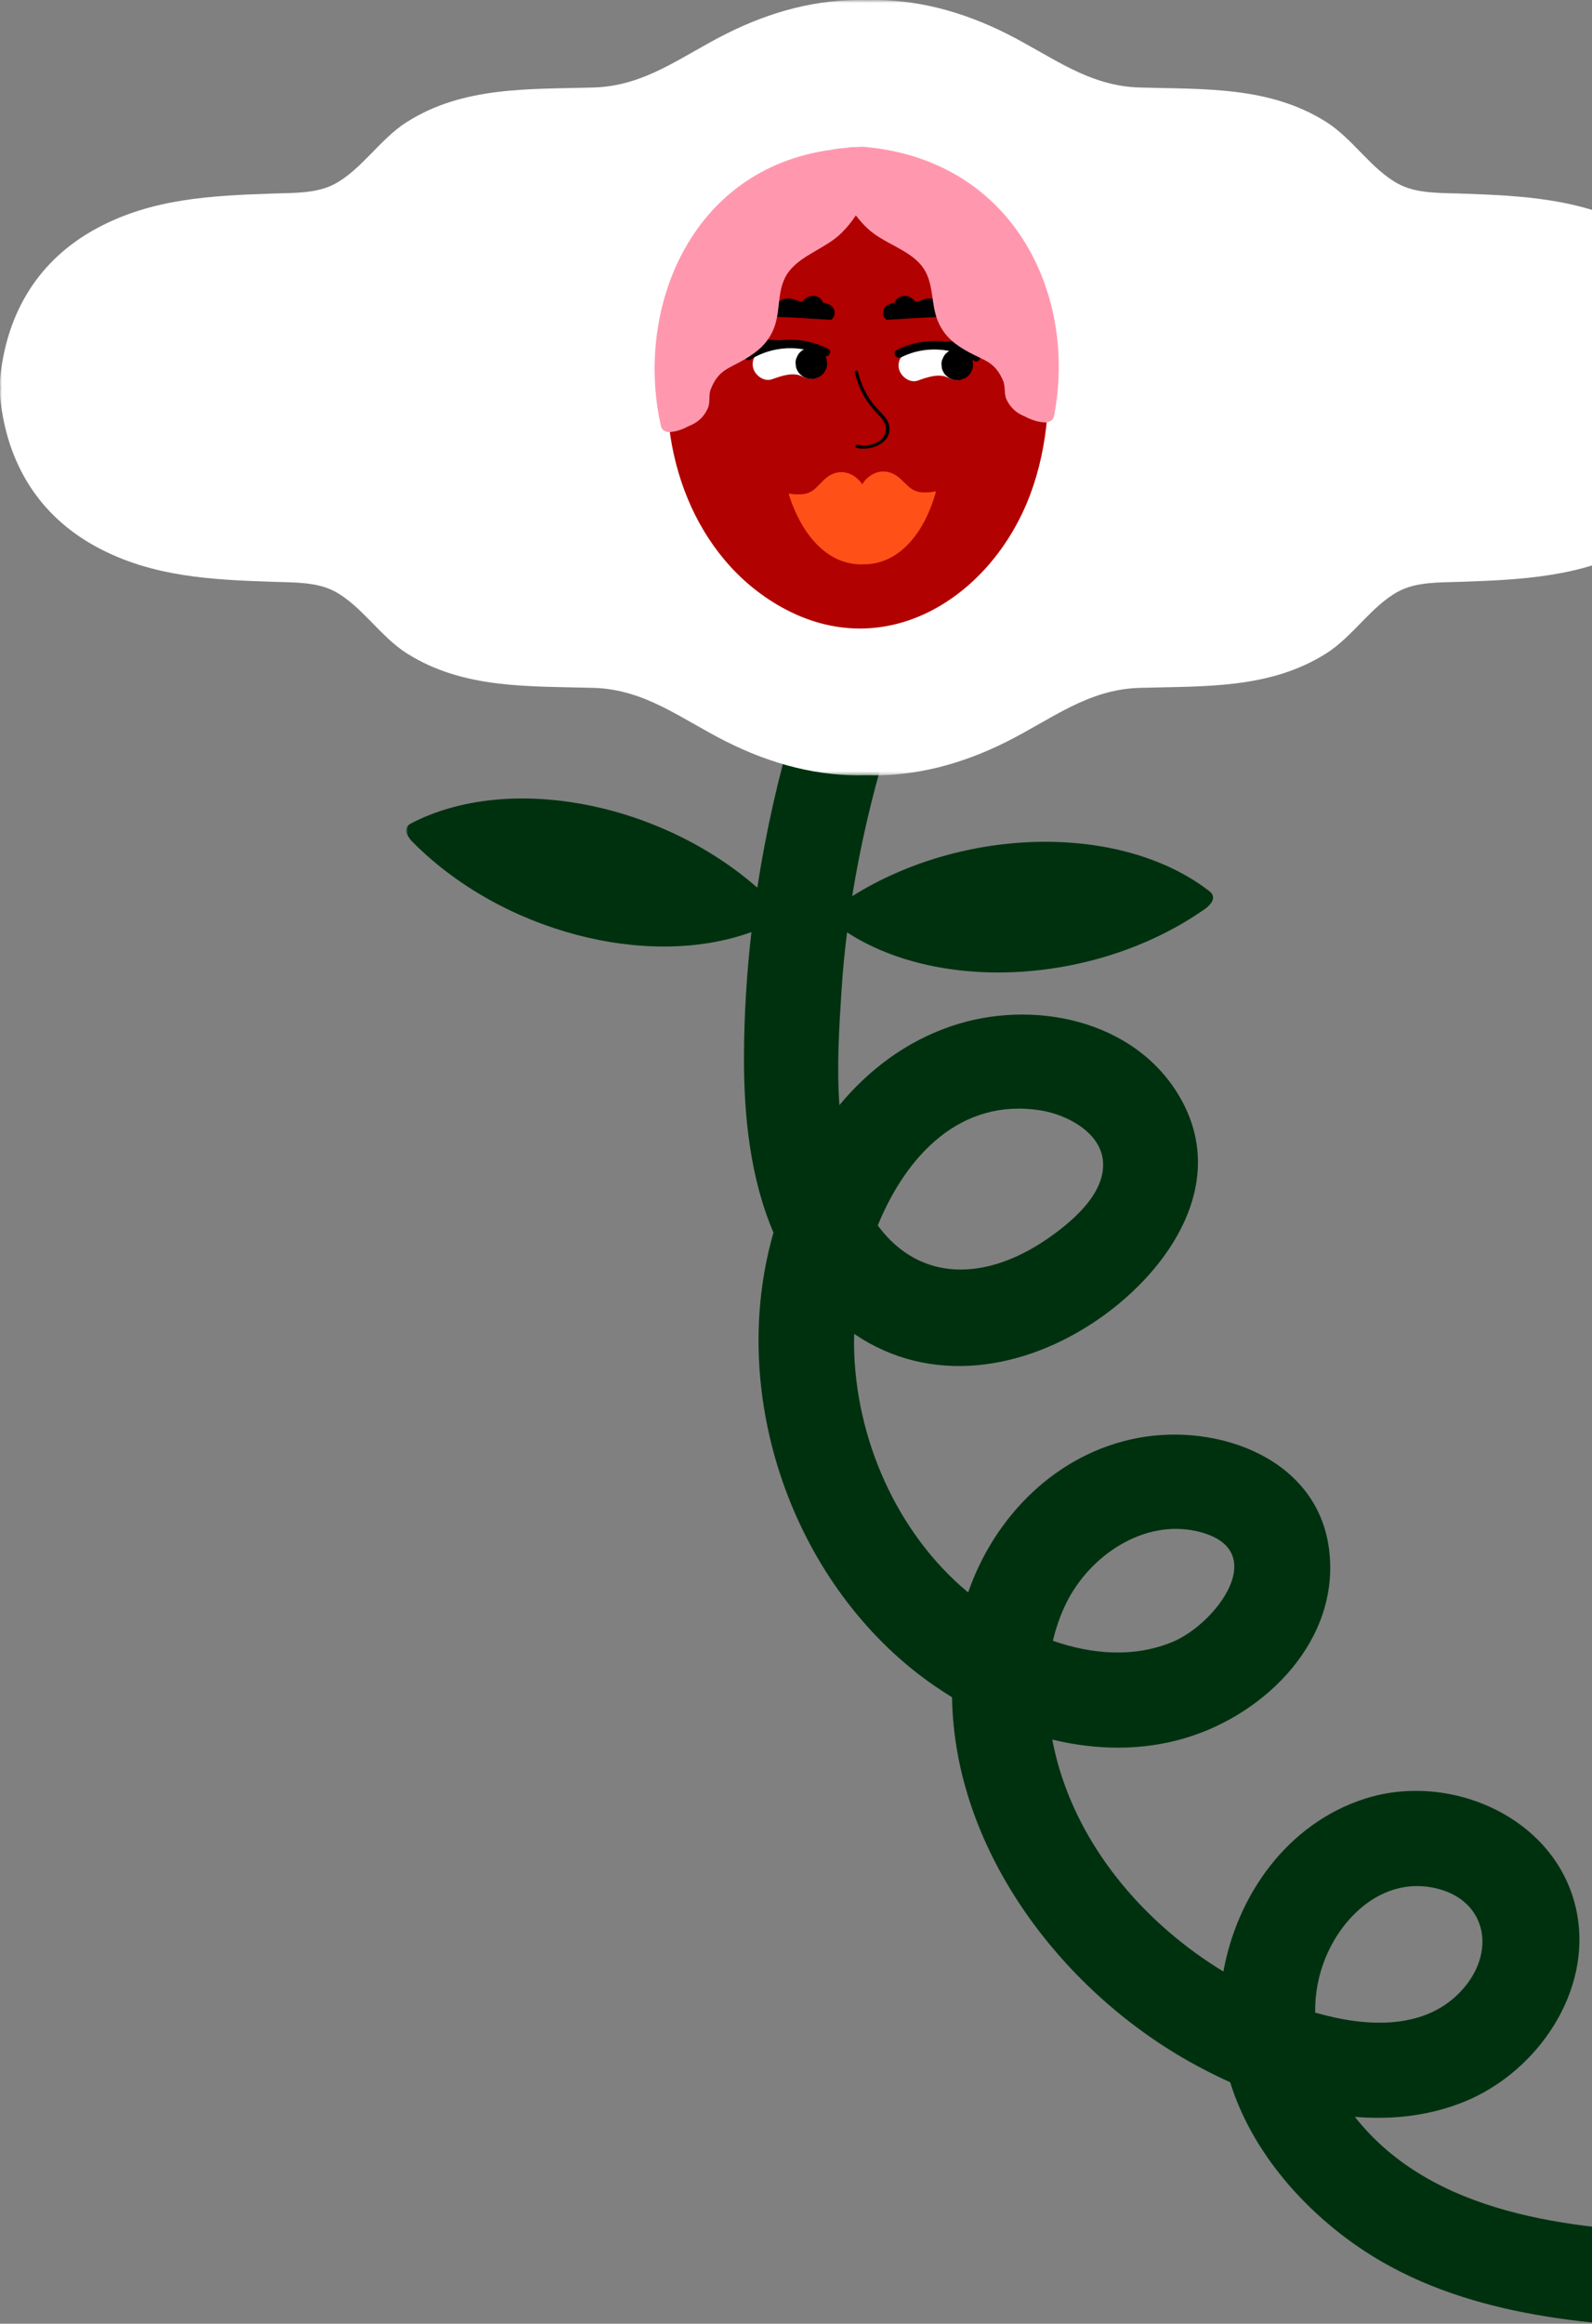 <?xml version="1.0" encoding="UTF-8"?>
<svg width="423px" height="617px" viewBox="0 0 423 617" version="1.1" xmlns="http://www.w3.org/2000/svg" xmlns:xlink="http://www.w3.org/1999/xlink">
    <rect x="0" y="0" width="423" height="617" fill="#808080" stroke="none"/>
    <!-- Generator: Sketch 63.1 (92452) - https://sketch.com -->
    <title>Group 31</title>
    <desc>Created with Sketch.</desc>
    <defs>
        <polygon id="path-1" points="0.925 0.829 353.499 0.829 353.499 436 0.925 436"></polygon>
        <polygon id="path-3" points="5.75857115e-05 0.721 460.499 0.721 460.499 206.599 5.75857115e-05 206.599"></polygon>
    </defs>
    <g id="Site" stroke="none" stroke-width="1" fill="none" fill-rule="evenodd">
        <g id="Home-–-1440px-" transform="translate(-1017, -3236)">
            <g id="Group-31" transform="translate(1017, 3235)">
                <g id="Group-3" transform="translate(107, 183.28)">
                    <mask id="mask-2" fill="white">
                        <use xlink:href="#path-1"></use>
                    </mask>
                    <g id="Clip-2"></g>
                    <path d="M242.441,352.102 C242.381,347.199 243.251,342.25 245.248,337.431 C249.911,326.178 260.526,316.505 273.455,318.876 C287.686,321.485 290.817,335.312 281.844,345.69 C272.063,357.003 255.927,356.008 242.441,352.102 M169.587,112.574 C176.421,113.679 185.474,118.319 186.075,126.151 C186.748,134.915 177.26,142.612 170.814,146.974 C155.27,157.493 137.668,158.574 126.223,143.11 C133.804,124.538 148.234,109.12 169.587,112.574 M176.331,243.33 C182.507,230.826 196.919,220.914 211.3,224.361 C231.139,229.116 216.089,248.901 204.551,253.681 C194.297,257.93 183.099,256.992 172.758,253.383 C173.574,249.925 174.739,246.551 176.331,243.33 M341.287,410.681 C310.369,409.685 273.529,405.86 252.995,379.789 C262.845,380.615 272.726,379.564 282.098,375.756 C301.383,367.92 316.207,346.544 311.914,325.276 C306.914,300.499 278.472,287.916 255.485,295.37 C235.134,301.967 221.768,320.735 218.061,341.205 C197.932,328.97 181.279,309.963 174.545,287.574 C173.766,284.982 173.11,282.321 172.592,279.622 C184.262,282.435 196.428,282.677 208.099,279.164 C229.565,272.7 249.153,252.998 246.138,229.112 C243.089,204.96 216.633,195.505 195.305,199.535 C173.73,203.611 157.245,220.313 150.238,240.545 C131.207,224.763 120.249,199.519 119.924,175.049 C119.911,174.02 119.931,172.964 119.966,171.897 C140.207,185.706 165.321,181.626 185.192,167.768 C203.855,154.752 219.563,131.56 206.473,109.009 C194.463,88.317 167.201,82.9 145.774,90.178 C133.751,94.261 123.849,101.751 116.038,111.149 C115.299,100.914 115.972,90.436 116.575,80.982 C116.91,75.725 117.417,70.494 118.064,65.288 C143.181,81.552 185.02,78.994 213.392,58.9 C213.754,58.644 214.02,58.38 214.246,58.115 C215.449,56.995 215.837,55.504 214.335,54.342 C190.923,36.249 149.147,37.067 119.434,55.669 C121.557,42.426 124.615,29.348 128.455,16.435 C133.108,0.79 108.687,-5.895 104.047,9.707 C99.791,24.021 96.483,38.637 94.22,53.412 C68.237,30.648 28.08,22.905 2.226,36.342 C0.541,37.218 0.658,38.753 1.643,40.07 C1.818,40.372 2.033,40.678 2.343,40.994 C25.997,65.102 65.125,75.227 92.65,65.208 C91.395,76.181 90.717,87.218 90.678,98.265 C90.621,114.051 92.345,130.584 98.515,145.007 C86.473,186.82 102.56,235.401 136.789,262.05 C139.694,264.313 142.774,266.421 145.966,268.384 C146.536,308.383 174.367,345.499 208.693,364.942 C212.263,366.964 216.005,368.864 219.854,370.61 C225.301,388.089 238.073,403.174 252.995,413.682 C278.518,431.654 310.974,435.016 341.287,435.992 C357.58,436.517 357.561,411.205 341.287,410.681" id="Fill-1" fill="#00310F" mask="url(#mask-2)"></path>
                </g>
                <g id="Group-6" transform="translate(0, 0.28)">
                    <mask id="mask-4" fill="white">
                        <use xlink:href="#path-3"></use>
                    </mask>
                    <g id="Clip-5"></g>
                    <path d="M460.423,100.76 C458.603,83.601 450.232,69.661 434.752,61.322 C420.012,53.381 404.261,52.663 387.902,52.108 C382.622,51.929 376.378,52.14 371.573,49.569 C364.419,45.739 359.46,37.587 352.438,33.137 C337.315,23.558 319.889,24.456 302.773,23.956 C289.072,23.555 279.509,15.716 267.622,9.737 C255.553,3.666 243.139,0.38 230.25,0.749 C217.36,0.38 204.946,3.666 192.877,9.737 C180.99,15.716 171.426,23.555 157.727,23.956 C140.61,24.456 123.184,23.558 108.062,33.137 C101.039,37.587 96.08,45.739 88.926,49.569 C84.121,52.14 77.877,51.929 72.598,52.108 C56.238,52.663 40.488,53.381 25.747,61.322 C10.268,69.661 1.896,83.601 0.076,100.76 C-0.028,101.741 -0.014,102.705 0.051,103.659 C-0.014,104.614 -0.028,105.578 0.076,106.559 C1.896,123.718 10.268,137.658 25.747,145.997 C40.488,153.939 56.238,154.656 72.598,155.211 C77.877,155.39 84.121,155.179 88.926,157.751 C96.08,161.58 101.039,169.733 108.062,174.182 C123.184,183.762 140.61,182.863 157.727,183.364 C171.426,183.764 180.99,191.604 192.877,197.583 C204.946,203.654 217.36,206.94 230.25,206.571 C243.139,206.94 255.553,203.654 267.622,197.583 C279.509,191.604 289.072,183.764 302.773,183.364 C319.889,182.863 337.315,183.762 352.438,174.182 C359.46,169.733 364.419,161.58 371.573,157.751 C376.378,155.179 382.622,155.39 387.902,155.211 C404.261,154.656 420.012,153.939 434.752,145.997 C450.232,137.658 458.603,123.718 460.423,106.559 C460.527,105.578 460.514,104.614 460.448,103.659 C460.514,102.705 460.527,101.741 460.423,100.76" id="Fill-4" fill="#FFFFFF" mask="url(#mask-4)"></path>
                </g>
                <path d="M256.484,50.635 C246.348,42.116 234.484,39.234 223.548,40.881 C219.505,41.177 215.555,41.973 211.582,43.539 C211.097,43.73 210.632,43.964 210.177,44.216 C209.885,44.352 209.587,44.473 209.299,44.62 C209.269,44.634 209.239,44.647 209.209,44.661 C208.978,44.771 208.749,44.881 208.52,44.995 C207.257,45.612 206.014,46.29 204.815,47.103 C204.674,47.198 204.547,47.31 204.412,47.411 C203.629,47.948 202.865,48.51 202.134,49.109 C201.784,49.395 201.452,49.701 201.13,50.02 C188.374,60.638 179.575,83.386 177.963,95.024 C174.42,120.596 184.19,149.077 207.593,162.184 C235.297,177.7 263.47,159.504 273.687,132.431 C283.514,106.389 278.75,69.349 256.484,50.635" id="Fill-7" fill="#B10100"></path>
                <path d="M217.626,93.962 C212.983,91.493 207.987,91.918 203.168,93.641 C201.06,94.394 199.54,96.296 200.101,98.644 C200.579,100.641 202.982,102.469 205.103,101.71 C207.682,100.787 210.804,99.706 213.201,100.981 C215.178,102.031 217.666,101.675 218.923,99.683 C220.051,97.895 219.612,95.017 217.626,93.962" id="Fill-9" fill="#FFFFFF"></path>
                <path d="M219.661,96.488 C219.488,95.779 219.153,95.157 218.656,94.623 C218.384,94.398 218.112,94.172 217.839,93.946 C217.205,93.55 216.514,93.338 215.765,93.31 L215.663,93.307 C215.093,93.266 214.557,93.367 214.054,93.61 C213.535,93.76 213.08,94.031 212.691,94.423 C212.274,94.784 211.974,95.219 211.789,95.728 C211.513,96.213 211.376,96.741 211.379,97.313 C211.415,97.682 211.453,98.051 211.49,98.42 C211.663,99.129 211.998,99.751 212.494,100.285 C212.767,100.51 213.039,100.736 213.311,100.962 C213.946,101.358 214.637,101.571 215.385,101.598 L215.487,101.601 C216.057,101.642 216.594,101.541 217.097,101.298 C217.616,101.148 218.07,100.877 218.459,100.486 C218.876,100.124 219.177,99.689 219.361,99.18 C219.638,98.695 219.774,98.167 219.772,97.595 C219.735,97.226 219.698,96.857 219.661,96.488" id="Fill-11" fill="#000000"></path>
                <path d="M220.014,93.611 C216.118,91.643 211.756,90.88 207.514,91.332 C205.677,91.338 203.86,91.216 202.027,90.974 C200.875,90.822 198.84,90.365 197.784,91.121 C196.576,91.986 197.533,93.396 198.518,94.352 C198.454,94.39 198.39,94.426 198.327,94.465 C197.094,95.23 198.16,97.23 199.404,96.459 C205.229,92.851 212.663,92.425 218.806,95.528 C220.098,96.181 221.315,94.268 220.014,93.611" id="Fill-13" fill="#000000"></path>
                <path d="M235.55,85.924 C238.065,85.774 240.578,85.608 243.093,85.46 C252.883,84.882 262.858,84.622 272.481,86.705 C272.486,86.61 272.485,86.511 272.476,86.407 C272.377,85.028 271.118,84.274 269.896,84.002 C269.178,83.843 268.442,83.817 267.779,83.47 C267.101,83.115 266.493,82.67 265.714,82.556 C264.425,82.367 263.288,83.02 262.027,83.043 C260.69,83.067 259.889,81.602 258.767,81.06 C256.543,79.988 254.388,81.438 252.203,81.803 C251.599,81.904 250.994,81.902 250.431,81.638 C249.71,81.3 249.131,80.753 248.369,80.486 C247.585,80.21 246.758,80.202 245.946,80.359 C245.157,80.512 244.275,81.085 243.471,81.047 C243.025,81.025 242.85,80.728 242.554,80.44 C242.28,80.172 241.966,79.958 241.612,79.811 C240.94,79.532 240.178,79.484 239.482,79.701 C238.63,79.968 237.981,80.631 237.655,81.429 C237.333,81.403 237.008,81.467 236.724,81.622 C235.53,81.948 234.554,82.839 234.654,84.273 C234.7,84.962 235.048,85.5 235.55,85.924" id="Fill-15" fill="#000000"></path>
                <path d="M220.856,85.924 C218.341,85.774 215.828,85.608 213.314,85.46 C203.523,84.882 193.548,84.622 183.925,86.705 C183.921,86.61 183.922,86.511 183.93,86.407 C184.029,85.028 185.289,84.274 186.511,84.002 C187.228,83.843 187.965,83.817 188.627,83.47 C189.305,83.115 189.914,82.67 190.692,82.556 C191.981,82.367 193.118,83.02 194.378,83.043 C195.716,83.067 196.516,81.602 197.64,81.06 C199.863,79.988 202.018,81.438 204.202,81.803 C204.808,81.904 205.411,81.902 205.975,81.638 C206.695,81.3 207.276,80.753 208.037,80.486 C208.821,80.21 209.648,80.202 210.46,80.359 C211.249,80.512 212.131,81.085 212.935,81.047 C213.38,81.025 213.557,80.728 213.851,80.44 C214.126,80.172 214.44,79.958 214.795,79.811 C215.466,79.532 216.229,79.484 216.925,79.701 C217.777,79.968 218.426,80.631 218.752,81.429 C219.074,81.403 219.398,81.467 219.683,81.622 C220.877,81.948 221.851,82.839 221.753,84.273 C221.707,84.962 221.358,85.5 220.856,85.924" id="Fill-17" fill="#000000"></path>
                <path d="M256.394,94.303 C251.751,91.834 246.754,92.259 241.936,93.982 C239.828,94.736 238.308,96.636 238.869,98.984 C239.347,100.983 241.75,102.81 243.871,102.051 C246.45,101.129 249.572,100.047 251.969,101.322 C253.946,102.372 256.434,102.016 257.691,100.025 C258.819,98.236 258.38,95.359 256.394,94.303" id="Fill-19" fill="#FFFFFF"></path>
                <path d="M258.429,96.829 C258.256,96.12 257.921,95.498 257.424,94.964 C257.152,94.738 256.879,94.513 256.607,94.287 C255.973,93.891 255.282,93.679 254.533,93.651 L254.431,93.647 C253.861,93.607 253.325,93.708 252.822,93.951 C252.303,94.101 251.848,94.371 251.459,94.764 C251.042,95.125 250.742,95.56 250.557,96.069 C250.281,96.554 250.144,97.082 250.146,97.654 C250.183,98.023 250.221,98.392 250.258,98.761 C250.431,99.47 250.766,100.091 251.262,100.626 C251.534,100.851 251.807,101.077 252.079,101.302 C252.714,101.699 253.405,101.911 254.153,101.938 L254.255,101.942 C254.825,101.983 255.362,101.882 255.865,101.639 C256.384,101.489 256.838,101.218 257.227,100.827 C257.644,100.464 257.945,100.029 258.129,99.521 C258.406,99.036 258.542,98.507 258.54,97.936 C258.503,97.567 258.466,97.198 258.429,96.829" id="Fill-21" fill="#000000"></path>
                <path d="M239.442,95.869 C245.584,92.767 253.018,93.192 258.843,96.8 C260.088,97.571 261.154,95.571 259.92,94.807 C259.857,94.767 259.793,94.731 259.73,94.693 C260.714,93.737 261.671,92.327 260.463,91.462 C259.408,90.706 257.372,91.163 256.22,91.315 C254.387,91.558 252.57,91.68 250.733,91.673 C246.491,91.221 242.13,91.984 238.234,93.952 C236.932,94.61 238.149,96.522 239.442,95.869" id="Fill-23" fill="#000000"></path>
                <path d="M248.607,131.417 C247.681,131.68 246.714,131.784 245.744,131.734 C244.257,131.817 242.81,131.428 241.402,130.175 C239.988,128.918 238.8,127.4 237.002,126.662 C233.821,125.355 230.751,126.938 229.088,129.571 C227.347,126.99 224.23,125.501 221.09,126.904 C219.315,127.698 218.174,129.251 216.799,130.553 C215.43,131.846 213.995,132.28 212.507,132.244 C211.539,132.321 210.569,132.249 209.636,132.013 C209.633,132.06 209.634,132.105 209.63,132.149 C209.632,132.151 209.635,132.153 209.637,132.155 C209.626,132.291 209.64,132.439 209.691,132.596 C212.742,142.107 219.195,150.846 228.844,150.859 C229.039,150.859 229.225,150.845 229.415,150.839 C229.605,150.839 229.791,150.849 229.984,150.843 C239.628,150.534 245.812,141.602 248.569,132 C248.615,131.841 248.625,131.694 248.61,131.559 C248.612,131.556 248.615,131.554 248.617,131.554 C248.612,131.507 248.611,131.463 248.607,131.417" id="Fill-25" fill="#FF5018"></path>
                <path d="M229.848,40.012 C229.754,40.004 229.683,39.962 229.582,39.965 C229.492,39.967 229.402,39.978 229.311,39.984 C229.306,39.984 229.303,39.981 229.297,39.98 C228.631,39.96 227.968,40.01 227.306,40.067 C227.12,40.076 226.933,40.068 226.747,40.083 C226.644,39.99 225.559,40.132 224.681,40.265 C223.431,40.361 222.179,40.503 220.915,40.747 C220.893,40.751 220.883,40.765 220.861,40.77 C183.034,45.92 168.654,83.634 175.636,114.196 C175.938,115.518 177.475,115.957 178.586,115.64 C179.136,115.611 179.695,115.478 180.248,115.297 C181.139,115.04 182.009,114.672 182.831,114.211 C185.153,113.322 186.896,111.973 188.053,109.46 C188.781,107.877 188.225,106.002 188.826,104.433 C190.819,99.233 193.633,98.882 197.649,96.538 C201.204,94.464 203.649,92.433 205.285,88.971 C207.773,83.706 206.016,77.716 209.684,73.006 C213.097,68.624 219.518,66.893 223.613,62.836 C225.056,61.406 226.312,59.844 227.398,58.196 C228.343,59.414 229.359,60.591 230.515,61.668 C234.731,65.597 241.203,67.131 244.748,71.406 C248.558,76.002 246.985,82.043 249.633,87.23 C251.374,90.64 253.881,92.595 257.497,94.56 C261.583,96.78 264.407,97.044 266.558,102.18 C267.206,103.731 266.708,105.622 267.485,107.181 C268.544,109.31 270.011,110.563 271.89,111.395 C272.005,111.455 272.132,111.493 272.25,111.549 C272.252,111.55 272.254,111.551 272.256,111.551 C272.268,111.557 272.28,111.561 272.291,111.567 C272.802,111.86 273.332,112.108 273.885,112.311 C273.905,112.32 273.919,112.336 273.941,112.344 C275.173,112.804 276.374,113.146 277.702,113.166 C277.725,113.166 277.74,113.155 277.762,113.155 C278.758,113.154 279.826,112.627 280.04,111.536 C286.239,80.124 270.035,43.72 229.848,40.012" id="Fill-27" fill="#FF98AE"></path>
                <path d="M236.327,114.464 C236.105,112.199 234.108,110.683 232.738,109.134 C230.366,106.452 228.79,103.224 227.952,99.703 C227.821,99.149 226.994,99.383 227.127,99.939 C227.998,103.601 229.661,106.976 232.132,109.761 C233.759,111.595 236.199,113.357 235.136,116.22 C234.11,118.982 230.228,119.685 227.848,119.08 C227.313,118.944 227.085,119.799 227.62,119.936 C230.921,120.774 236.768,118.964 236.327,114.464" id="Fill-29" fill="#000000"></path>
            </g>
        </g>
    </g>
</svg>